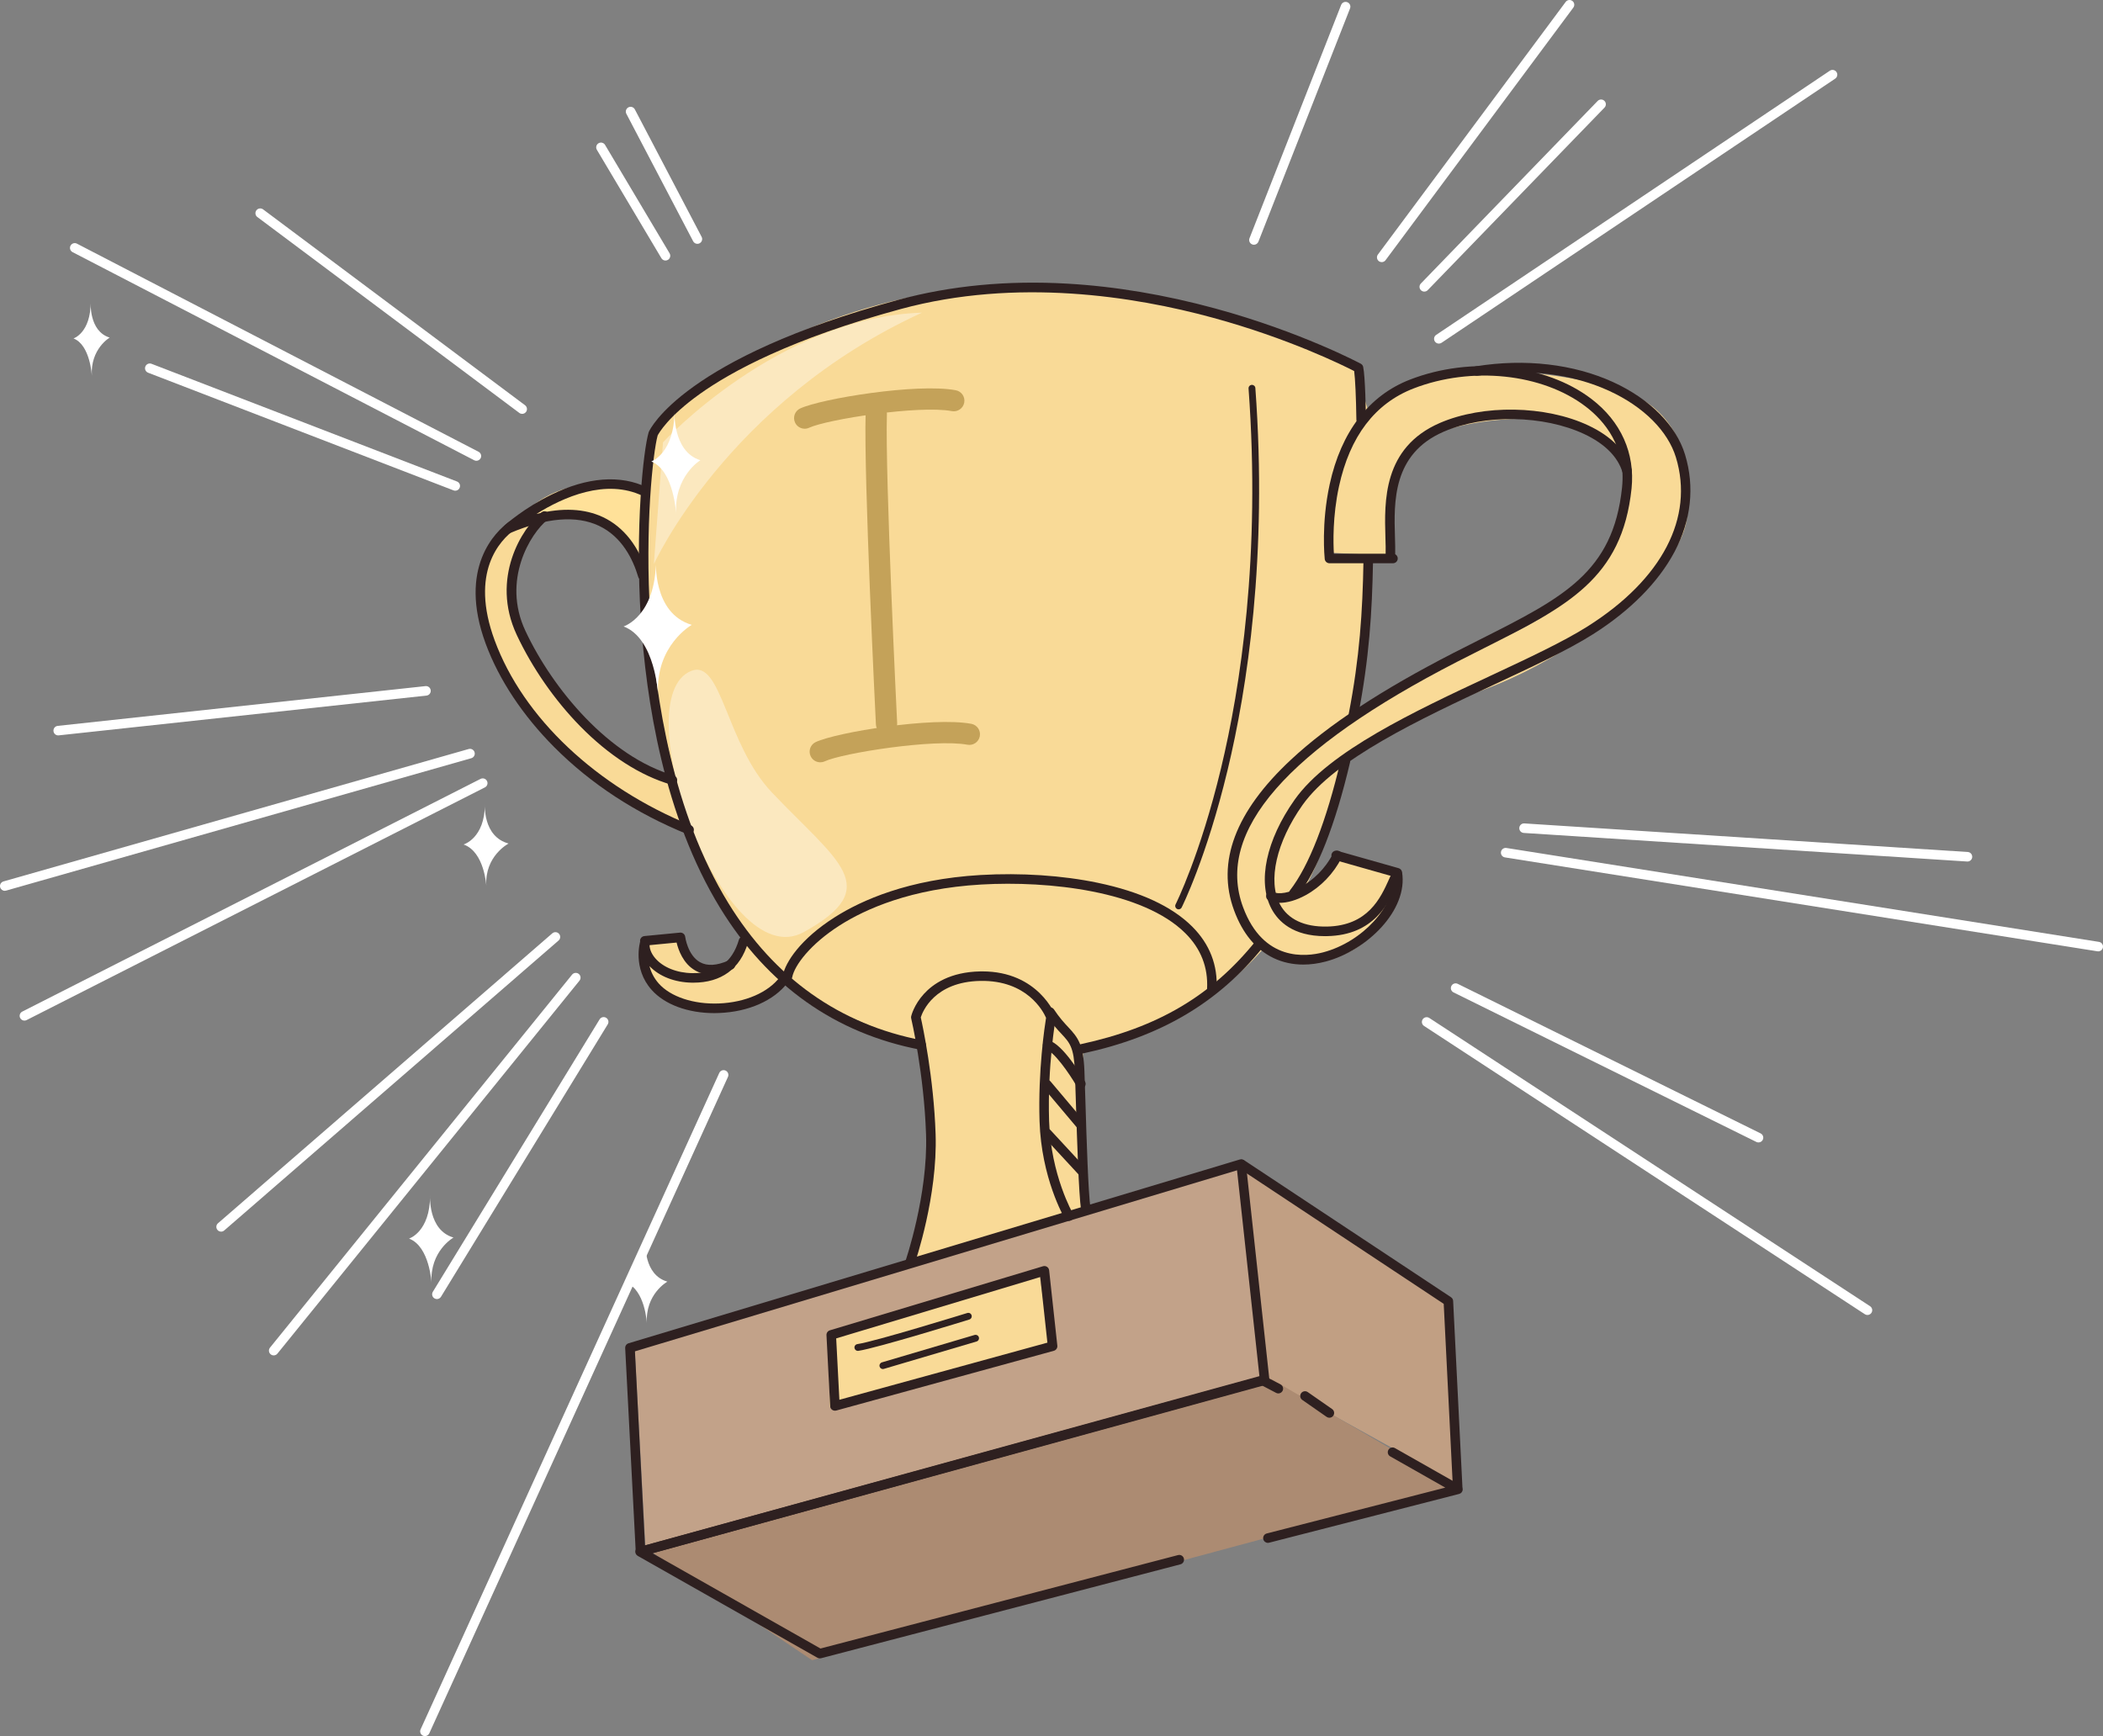 <svg width="499" height="412" viewBox="0 0 499 412" fill="none" xmlns="http://www.w3.org/2000/svg">
<rect x="0" y="0" width="499" height="412" fill="#808080" stroke="none"/>
<g clip-path="url(#clip0_6_738)">
<path d="M300.097 326.891L293.881 276.56L343.456 309.133L345.018 351.74L300.097 326.891Z" fill="#C19F83"/>
<path d="M152.863 367.151L301.624 327.253L345.527 352.828L192.7 393.985L152.863 367.151Z" fill="#AC8B72"/>
<path d="M153.225 368.442L299.876 327.523L293.93 276.012L150.615 320.375L153.225 368.442Z" fill="#C2A289"/>
<path d="M215.45 298.965C217.901 294.243 224.427 267.648 219.065 247.931C219.065 247.931 188.74 239.51 176.29 223.016C163.839 206.522 146.549 150.426 155.141 101.32C155.141 101.32 218.879 35.526 321.733 87.868L325.046 98.831C325.046 98.831 315.171 110.661 315.684 132.96L324.962 132.602C324.962 132.602 324.923 156.54 321.33 171.412C317.737 186.279 315.415 235.031 256.973 249.726L257.915 286.458C257.915 286.463 212.994 303.686 215.45 298.965Z" fill="#F9DA97"/>
<path d="M313.959 131.068L330.024 131.947C330.024 131.947 326.285 109.3 338.828 103.584C351.372 97.868 383.276 95.666 386.143 112.376C386.143 112.376 390.983 135.245 358.194 150.634C325.409 166.027 307.145 175.041 300.982 186.694C294.819 198.348 284.037 222.755 306.039 227.149C328.046 231.548 331.126 210.217 331.126 206.92L317.702 203.401C317.702 203.401 305.818 217.914 301.858 212.636C297.898 207.357 301.858 194.387 311.101 186.911C320.343 179.435 330.904 171.518 352.252 163.605C373.6 155.687 398.243 136.558 400.221 123.367C402.203 110.175 398.243 98.743 387.899 93.902C377.559 89.066 335.528 81.811 323.644 98.08C311.76 114.357 313.959 131.068 313.959 131.068Z" fill="#F9DA97"/>
<path d="M160.703 222.33C161.141 226.022 164.835 231.145 170.348 229.346C175.861 227.547 176.745 222.375 176.745 222.375L186.718 233.369C186.718 233.369 174.325 243.754 161.437 237.48C148.549 231.207 152.553 223.922 152.553 223.922C152.553 223.922 160.526 220.841 160.703 222.33Z" fill="#F9DA97"/>
<path d="M162.499 195.505C156.371 195.337 130.179 177.075 122.648 165.311C115.118 153.547 107.548 132.169 123.396 124.216L128.219 123.278C128.219 123.278 118.644 133.477 123.799 148.145C128.949 162.813 141.855 181.085 159.092 183.644C159.088 183.644 168.622 195.673 162.499 195.505Z" fill="#F9DA97"/>
<path d="M122.312 124.233C119.127 128.415 142.514 111.479 152.009 133L152.792 116.629C152.792 116.629 133.612 109.388 122.312 124.233Z" fill="#FFE199"/>
<path d="M196.881 333.849L249.093 318.96L246.549 301.799L196.505 316.741L196.881 333.849Z" fill="#F9DA97"/>
<path opacity="0.39" d="M164.065 159.197C171.264 156.39 172.219 176.558 183.178 188.087C198.867 204.585 209.95 210.584 190.704 221.203C171.454 231.817 147.894 165.506 164.065 159.197Z" fill="white"/>
<path opacity="0.39" d="M157.318 104.972L155.15 133.866C155.15 133.866 172.551 95.374 218.768 74.198C184.696 75.29 157.318 104.972 157.318 104.972Z" fill="white"/>
<path d="M309.251 228.904C306.729 228.904 304.345 228.387 302.199 227.361C298.013 225.359 294.859 221.557 292.828 216.062C288.589 204.612 293.124 192.578 306.314 180.289C315.207 172 327.79 163.728 344.775 155.002C346.974 153.87 349.097 152.804 351.15 151.77C370.87 141.837 382.771 135.842 384.877 115.71C385.891 106.033 380.736 99.901 376.232 96.466C365.945 88.615 349.15 86.855 335.386 92.195C326.245 95.741 320.303 103.552 317.72 115.413C316.175 122.504 316.357 128.976 316.507 131.403H330.524C331.148 131.403 331.656 131.912 331.656 132.535C331.656 133.163 331.148 133.667 330.524 133.667H315.459C314.879 133.667 314.392 133.229 314.331 132.655C314.295 132.314 313.477 124.242 315.507 114.932C318.224 102.456 324.816 93.862 334.568 90.082C349.027 84.472 366.729 86.36 377.608 94.667C384.625 100.02 388.005 107.58 387.134 115.948C384.9 137.314 371.879 143.87 352.168 153.795C350.119 154.825 348 155.895 345.81 157.018C305.433 177.764 288.32 197.366 294.952 215.279C299.748 228.236 309.862 227.091 313.99 225.995C323.303 223.524 331.086 214.943 330.524 208.003L316.733 204.09C316.131 203.918 315.782 203.294 315.954 202.693C316.127 202.092 316.751 201.743 317.352 201.915L331.864 206.031C332.285 206.15 332.599 206.504 332.674 206.933C334.178 215.947 324.361 225.588 314.574 228.183C312.755 228.665 310.972 228.904 309.251 228.904Z" fill="#2E2020"/>
<path d="M314.415 222.162C306.774 222.162 303.287 218.648 301.703 215.664C298.314 209.28 300.425 199.36 307.203 189.767C315.313 178.295 335.714 168.759 353.716 160.346C362.618 156.186 371.029 152.256 376.79 148.6C394.408 137.433 402.013 122.836 397.664 108.544C393.899 96.183 374.834 85.255 350.602 89.158C349.982 89.256 349.403 88.836 349.301 88.221C349.204 87.602 349.624 87.023 350.239 86.921C361.857 85.052 373.427 86.395 382.807 90.701C391.518 94.702 397.721 100.962 399.827 107.88C402.155 115.52 401.283 123.512 397.31 130.992C393.501 138.163 386.824 144.913 377.997 150.506C372.113 154.237 363.64 158.198 354.668 162.389C336.921 170.682 316.813 180.085 309.048 191.062C302.858 199.82 300.757 209.055 303.699 214.594C305.592 218.157 309.45 219.983 314.857 219.886C324.613 219.695 327.599 213.069 329.577 208.683C329.896 207.976 330.196 207.308 330.493 206.751C330.785 206.199 331.471 205.987 332.024 206.283C332.577 206.575 332.789 207.26 332.497 207.812C332.236 208.307 331.962 208.913 331.643 209.616C329.568 214.223 326.091 221.937 314.901 222.153C314.742 222.162 314.574 222.162 314.415 222.162Z" fill="#2E2020"/>
<path d="M194.531 393.556C194.337 393.556 194.142 393.508 193.97 393.411L151.318 369.224C150.92 368.999 150.695 368.552 150.752 368.101C150.81 367.646 151.133 367.27 151.575 367.151L299.239 326.466C299.518 326.391 299.814 326.422 300.066 326.555L303.849 328.54C304.402 328.832 304.615 329.517 304.327 330.069C304.035 330.622 303.349 330.834 302.796 330.547L299.411 328.77L154.818 368.605L194.686 391.213L279.528 369.039C280.134 368.88 280.754 369.242 280.909 369.848C281.068 370.453 280.705 371.072 280.099 371.231L194.815 393.521C194.722 393.543 194.624 393.556 194.531 393.556Z" fill="#2E2020"/>
<path d="M300.854 366.143C300.349 366.143 299.889 365.803 299.757 365.29C299.602 364.684 299.965 364.065 300.571 363.911L342.939 353.031L329.865 345.613C329.32 345.304 329.13 344.614 329.44 344.07C329.749 343.526 330.444 343.336 330.984 343.646L346.5 352.448C346.903 352.677 347.128 353.124 347.067 353.584C347.005 354.043 346.673 354.415 346.226 354.53L301.137 366.103C301.044 366.13 300.947 366.143 300.854 366.143Z" fill="#2E2020"/>
<path d="M151.982 369.344C151.748 369.344 151.513 369.269 151.318 369.127C151.04 368.928 150.867 368.61 150.849 368.27L148.345 319.919C148.319 319.398 148.651 318.925 149.151 318.774L294.173 275.163C294.496 275.066 294.846 275.119 295.124 275.305C295.407 275.49 295.589 275.791 295.624 276.127L301.203 327.417C301.261 327.97 300.911 328.482 300.376 328.633L152.279 369.304C152.186 369.331 152.084 369.344 151.982 369.344ZM150.659 320.689L153.044 366.744L298.85 326.701L293.523 277.727L150.659 320.689Z" fill="#2E2020"/>
<path d="M345.868 353.911C345.27 353.911 344.766 353.442 344.735 352.837L342.567 309.42L294.049 277.281C293.527 276.936 293.385 276.233 293.731 275.712C294.076 275.19 294.779 275.048 295.301 275.393L344.297 307.846C344.598 308.045 344.784 308.372 344.801 308.735L346.996 352.722C347.027 353.345 346.544 353.88 345.921 353.911C345.907 353.911 345.885 353.911 345.868 353.911Z" fill="#2E2020"/>
<path d="M198.111 334.778C197.876 334.778 197.642 334.702 197.447 334.565C197.168 334.366 196.996 334.048 196.978 333.708L196.107 316.847C196.08 316.325 196.412 315.852 196.912 315.702L247.487 300.494C247.81 300.397 248.159 300.45 248.438 300.636C248.717 300.821 248.903 301.122 248.938 301.458L250.885 319.345C250.947 319.897 250.593 320.41 250.057 320.56L198.407 334.742C198.31 334.764 198.208 334.778 198.111 334.778ZM198.412 317.616L199.168 332.183L248.527 318.628L246.832 303.054L198.412 317.616Z" fill="#2E2020"/>
<path d="M215.919 300.773C215.795 300.773 215.671 300.751 215.552 300.711C214.959 300.508 214.645 299.862 214.848 299.27C214.901 299.115 220.211 283.55 219.733 269.239C219.259 254.819 216.237 241.804 216.207 241.676C216.167 241.503 216.167 241.327 216.207 241.159C216.233 241.048 216.861 238.462 219.228 235.863C221.383 233.497 225.449 230.655 232.603 230.527C232.758 230.522 232.913 230.522 233.068 230.522C246.407 230.522 250.403 240.92 250.442 241.022C250.513 241.212 250.531 241.411 250.496 241.61C250.478 241.72 248.518 252.989 248.929 266.017C249.332 278.855 254.548 287.948 254.601 288.037C254.915 288.576 254.734 289.27 254.194 289.584C253.655 289.898 252.96 289.717 252.646 289.177C252.42 288.788 247.089 279.522 246.664 266.083C246.288 254.067 247.89 243.51 248.208 241.539C247.536 240.009 243.709 232.591 232.648 232.781C221.71 232.976 218.919 240.067 218.481 241.437C218.932 243.462 221.556 255.712 222.002 269.155C222.494 283.894 217.22 299.349 216.994 299.999C216.83 300.477 216.392 300.773 215.919 300.773Z" fill="#2E2020"/>
<path d="M257.632 288.09C257.075 288.09 256.588 287.679 256.513 287.113C255.951 283.103 255.57 270.751 255.292 261.729C255.199 258.731 255.119 256.145 255.048 254.28C254.823 248.51 253.818 247.441 251.823 245.31C250.836 244.253 249.611 242.945 248.199 240.805C247.854 240.283 248 239.58 248.522 239.236C249.044 238.891 249.748 239.037 250.093 239.558C251.403 241.539 252.504 242.719 253.482 243.763C255.827 246.274 257.066 247.878 257.314 254.191C257.384 256.066 257.468 258.656 257.557 261.658C257.831 270.628 258.212 282.909 258.756 286.795C258.844 287.413 258.411 287.988 257.791 288.072C257.734 288.085 257.681 288.09 257.632 288.09Z" fill="#2E2020"/>
<path d="M218.574 249.129C218.503 249.129 218.428 249.12 218.357 249.107C198.168 245.221 182.196 233.913 170.888 215.491C157.513 193.701 153.261 166.027 152.049 146.646C150.703 125.091 152.624 107.063 153.902 102.624C153.916 102.571 153.933 102.523 153.955 102.474C154.274 101.767 162.326 84.928 213.176 71.144C225.564 67.784 239.041 66.498 253.239 67.311C264.578 67.961 276.4 69.946 288.377 73.213C308.76 78.774 322.741 86.241 322.883 86.311C323.175 86.466 323.383 86.745 323.454 87.067C323.945 89.326 324.091 97.881 324.113 99.574C324.122 100.202 323.622 100.714 322.994 100.723C322.374 100.741 321.852 100.233 321.843 99.609C321.768 94.291 321.56 89.839 321.317 88.053C318.702 86.709 305.752 80.295 287.718 75.383C269.171 70.33 241.284 65.87 213.764 73.328C187.864 80.348 173.533 88.159 166.074 93.478C158.552 98.84 156.327 102.801 156.048 103.336C154.96 107.284 152.956 124.954 154.305 146.496C155.5 165.621 159.676 192.906 172.812 214.298C183.776 232.153 199.239 243.117 218.782 246.875C219.397 246.994 219.799 247.586 219.68 248.201C219.578 248.753 219.104 249.129 218.574 249.129Z" fill="#2E2020"/>
<path d="M321.131 170.806C321.06 170.806 320.985 170.797 320.914 170.784C320.299 170.665 319.896 170.072 320.016 169.458C322.631 155.952 323.308 145.174 323.524 133.15C323.533 132.531 324.042 132.036 324.657 132.036C325.303 132.049 325.803 132.562 325.79 133.19C325.573 145.334 324.887 156.222 322.241 169.891C322.135 170.43 321.662 170.806 321.131 170.806Z" fill="#2E2020"/>
<path d="M306.99 213.1C306.747 213.1 306.504 213.02 306.291 212.861C305.8 212.477 305.712 211.765 306.097 211.27C310.574 205.527 314.742 194.833 318.14 180.346C318.282 179.736 318.892 179.36 319.503 179.502C320.113 179.643 320.489 180.253 320.348 180.864C316.875 195.664 312.561 206.659 307.884 212.662C307.663 212.95 307.331 213.1 306.99 213.1Z" fill="#2E2020"/>
<path d="M256.712 250.027C256.19 250.027 255.721 249.664 255.606 249.134C255.473 248.524 255.862 247.918 256.473 247.79C274.684 243.86 287.47 236.318 297.938 223.338C298.332 222.852 299.044 222.777 299.531 223.166C300.018 223.56 300.097 224.271 299.703 224.758C289.036 237.985 275.453 246.004 256.955 250C256.875 250.018 256.791 250.027 256.712 250.027Z" fill="#2E2020"/>
<path d="M329.918 132.792C329.258 132.774 328.767 132.252 328.785 131.629C328.82 130.409 328.776 129.003 328.732 127.518C328.48 119.043 328.095 106.236 341.669 100.365C351.898 95.944 366.693 96.188 376.856 100.949C382.329 103.513 385.895 107.147 387.16 111.453C387.337 112.054 386.992 112.682 386.391 112.858C385.789 113.035 385.161 112.69 384.984 112.089C383.904 108.424 380.763 105.281 375.891 103C366.264 98.491 352.252 98.257 342.567 102.443C330.404 107.704 330.745 119.114 330.997 127.447C331.041 128.968 331.086 130.405 331.05 131.687C331.037 132.301 330.533 132.792 329.918 132.792Z" fill="#2E2020"/>
<path d="M303.668 214.254C302.681 214.254 301.787 214.068 301.044 213.692C300.487 213.409 300.261 212.728 300.544 212.171C300.827 211.614 301.509 211.389 302.066 211.672C304.69 212.998 312.512 210.041 316.326 202.512C316.609 201.955 317.29 201.729 317.848 202.012C318.405 202.295 318.631 202.976 318.348 203.533C316.437 207.313 313.393 210.483 309.778 212.454C307.605 213.639 305.468 214.254 303.668 214.254Z" fill="#2E2020"/>
<path d="M152.522 137.716C152.031 137.716 151.584 137.398 151.434 136.903C150.217 132.801 147.615 127.367 142.102 124.772C136.753 122.253 129.652 122.841 120.989 126.519C120.476 126.735 119.888 126.55 119.587 126.085C119.29 125.617 119.374 125.002 119.79 124.635C119.976 124.467 124.436 120.52 130.803 117.403C139.364 113.208 147.235 112.615 153.562 115.688C154.128 115.962 154.362 116.638 154.088 117.2C153.814 117.761 153.137 117.995 152.575 117.721C143.762 113.442 133.563 118.035 127.272 121.978C133.422 120.427 138.718 120.674 143.067 122.721C148.027 125.06 151.672 129.741 153.606 136.258C153.783 136.859 153.438 137.487 152.84 137.663C152.739 137.699 152.628 137.716 152.522 137.716Z" fill="#2E2020"/>
<path d="M163.503 198.043C163.362 198.043 163.216 198.016 163.078 197.959C150.814 192.968 140.2 186.027 131.537 177.331C124.029 169.794 118.392 161.293 115.238 152.743C108.552 134.6 117.733 126.063 120.711 123.879C121.215 123.508 121.923 123.619 122.294 124.123C122.666 124.627 122.556 125.334 122.056 125.705C118.658 128.203 111.397 135.758 117.37 151.96C124.148 170.342 141.558 186.752 163.937 195.863C164.516 196.097 164.795 196.761 164.561 197.34C164.375 197.777 163.95 198.043 163.503 198.043Z" fill="#2E2020"/>
<path d="M159.548 186.239C159.442 186.239 159.335 186.226 159.229 186.195C151.929 184.077 144.465 179.281 137.656 172.336C131.621 166.178 126.281 158.49 122.622 150.692C116.326 137.27 123.856 125.285 128.489 121.581C128.975 121.192 129.692 121.267 130.081 121.758C130.471 122.248 130.396 122.96 129.904 123.349C125.892 126.554 119.007 137.65 124.675 149.728C131.183 163.605 144.589 179.586 159.862 184.02C160.464 184.192 160.809 184.825 160.636 185.426C160.495 185.917 160.043 186.239 159.548 186.239Z" fill="#2E2020"/>
<path d="M169.498 240.425C163.229 240.425 157.725 238.4 154.619 234.912C150.04 229.766 151.867 223.506 151.951 223.241C152.124 222.675 152.699 222.335 153.278 222.463C153.858 222.591 154.239 223.144 154.154 223.728C153.986 224.903 154.455 226.208 155.477 227.401C157.327 229.563 160.605 230.889 164.251 230.938C170.113 231.013 173.728 228.436 175.321 223.029C175.498 222.428 176.13 222.087 176.728 222.264C177.329 222.441 177.67 223.073 177.493 223.67C175.648 229.912 171.162 233.201 164.512 233.201C164.415 233.201 164.317 233.201 164.216 233.201C160.083 233.139 156.437 231.716 154.11 229.267C154.451 230.611 155.115 232.052 156.309 233.4C159.114 236.552 164.574 238.365 170.556 238.135C176.843 237.887 182.271 235.535 185.077 231.835C185.453 231.336 186.165 231.238 186.665 231.619C187.165 231.994 187.262 232.706 186.882 233.206C183.67 237.441 177.599 240.129 170.64 240.398C170.264 240.42 169.879 240.425 169.498 240.425Z" fill="#2E2020"/>
<path d="M168.671 231.247C167.308 231.247 166.065 230.933 164.95 230.297C162.083 228.665 160.95 225.39 160.543 223.679L153.119 224.395C152.5 224.457 151.942 223.997 151.88 223.378C151.818 222.755 152.279 222.202 152.898 222.14L161.349 221.322C161.959 221.265 162.508 221.703 162.583 222.313C162.587 222.352 163.167 226.685 166.078 228.329C167.795 229.302 170.078 229.174 172.856 227.945C173.432 227.693 174.1 227.949 174.352 228.524C174.604 229.094 174.343 229.766 173.772 230.018C171.927 230.836 170.219 231.247 168.671 231.247Z" fill="#2E2020"/>
<path d="M287.545 235.88C286.859 235.845 286.377 235.31 286.413 234.687C286.691 229.598 284.961 225.151 281.267 221.473C271.197 211.442 248.876 208.975 232.82 209.908C216.158 210.876 205.38 215.708 199.274 219.59C192.284 224.032 188.514 229.094 187.974 231.919C187.855 232.534 187.262 232.936 186.647 232.817C186.032 232.697 185.63 232.105 185.749 231.49C186.355 228.343 189.939 222.839 198.058 217.68C204.389 213.652 215.538 208.648 232.687 207.649C242.248 207.092 252.124 207.751 260.495 209.501C270.542 211.601 278.068 215.089 282.864 219.868C287.036 224.024 288.988 229.05 288.674 234.81C288.643 235.416 288.143 235.88 287.545 235.88Z" fill="#2E2020"/>
<path d="M210.353 174.307C209.017 174.307 207.902 173.26 207.836 171.911C207.716 169.52 204.938 113.146 205.398 98.058C205.442 96.665 206.597 95.573 207.999 95.613C209.393 95.657 210.49 96.82 210.446 98.212C209.99 113.102 212.853 171.08 212.879 171.664C212.95 173.056 211.875 174.237 210.486 174.307C210.437 174.307 210.393 174.307 210.353 174.307Z" fill="#C4A259"/>
<path d="M190.943 101.74C189.992 101.74 189.081 101.201 188.651 100.281C188.063 99.017 188.612 97.518 189.877 96.93C194.863 94.609 217.587 90.891 226.776 92.607C228.148 92.863 229.051 94.18 228.794 95.547C228.537 96.917 227.223 97.819 225.852 97.562C218.007 96.099 196.217 99.543 192.005 101.501C191.66 101.665 191.302 101.74 190.943 101.74Z" fill="#C4A259"/>
<path d="M194.638 180.903C193.686 180.903 192.775 180.364 192.346 179.444C191.757 178.18 192.306 176.681 193.571 176.093C198.558 173.773 221.281 170.059 230.471 171.77C231.842 172.026 232.745 173.344 232.488 174.714C232.232 176.085 230.918 176.986 229.546 176.73C221.702 175.267 199.911 178.711 195.699 180.669C195.359 180.828 194.996 180.903 194.638 180.903Z" fill="#C4A259"/>
<path d="M147.969 148.663C147.969 148.663 155.637 146.258 155.637 132.894C155.637 132.894 154.769 145.555 164.149 148.287C164.149 148.287 155.438 153.167 156.154 164.882C156.159 164.882 155.508 151.518 147.969 148.663Z" fill="white"/>
<path d="M154.544 109.507C154.544 109.507 160.057 107.651 160.057 97.328C160.057 97.328 159.433 107.107 166.18 109.22C166.18 109.22 159.915 112.991 160.428 122.036C160.433 122.036 159.964 111.709 154.544 109.507Z" fill="white"/>
<path d="M148.513 304.371C148.513 304.371 153.181 302.935 153.181 294.951C153.181 294.951 152.655 302.515 158.358 304.15C158.358 304.15 153.062 307.068 153.495 314.066C153.495 314.062 153.102 306.078 148.513 304.371Z" fill="white"/>
<path d="M256.468 258.347C256.079 258.347 255.699 258.143 255.486 257.781C253.562 254.47 250.057 249.58 248.283 249.09C247.682 248.922 247.328 248.298 247.496 247.697C247.664 247.096 248.288 246.742 248.889 246.91C252.186 247.825 256.597 255.182 257.446 256.649C257.76 257.189 257.575 257.883 257.035 258.196C256.858 258.294 256.659 258.347 256.468 258.347Z" fill="#2E2020"/>
<path d="M256.468 268.063C256.145 268.063 255.822 267.926 255.601 267.661L247.553 258.112C247.151 257.635 247.213 256.919 247.69 256.516C248.168 256.114 248.885 256.176 249.288 256.653L257.336 266.202C257.738 266.68 257.676 267.396 257.198 267.798C256.982 267.975 256.725 268.063 256.468 268.063Z" fill="#2E2020"/>
<path d="M256.637 278.952C256.331 278.952 256.026 278.828 255.805 278.589L247.589 269.708C247.164 269.248 247.19 268.532 247.651 268.108C248.111 267.683 248.827 267.71 249.252 268.169L257.468 277.051C257.893 277.511 257.867 278.227 257.406 278.651C257.185 278.854 256.911 278.952 256.637 278.952Z" fill="#2E2020"/>
<path d="M279.665 215.796C279.542 215.796 279.418 215.77 279.303 215.708C278.905 215.505 278.745 215.018 278.944 214.621C279.002 214.506 284.749 203.042 289.727 182.313C294.323 163.18 299.186 132.014 296.257 92.2C296.226 91.754 296.562 91.365 297.005 91.334C297.447 91.303 297.841 91.634 297.872 92.081C300.814 132.137 295.912 163.503 291.279 182.76C286.258 203.653 280.44 215.244 280.382 215.359C280.245 215.633 279.962 215.796 279.665 215.796Z" fill="#2E2020"/>
<path d="M203.553 320.582C203.159 320.582 202.814 320.295 202.752 319.893C202.686 319.451 202.991 319.04 203.433 318.973C207.738 318.332 229.307 311.657 229.524 311.591C229.949 311.458 230.404 311.697 230.537 312.125C230.67 312.554 230.431 313.005 230.002 313.138C229.108 313.416 208.097 319.915 203.668 320.574C203.637 320.578 203.593 320.582 203.553 320.582Z" fill="#2E2020"/>
<path d="M209.49 324.893C209.141 324.893 208.818 324.663 208.716 324.314C208.588 323.885 208.836 323.434 209.265 323.306L231.258 316.803C231.687 316.679 232.139 316.922 232.263 317.351C232.391 317.78 232.143 318.231 231.714 318.354L209.72 324.857C209.641 324.884 209.566 324.893 209.49 324.893Z" fill="#2E2020"/>
<path d="M315.432 336.449C315.207 336.449 314.981 336.383 314.786 336.245L309.004 332.218C308.49 331.86 308.362 331.153 308.72 330.64C309.079 330.127 309.787 330.003 310.3 330.357L316.083 334.384C316.596 334.742 316.72 335.45 316.361 335.963C316.14 336.281 315.791 336.449 315.432 336.449Z" fill="#2E2020"/>
<path d="M52.469 292.281C52.15 292.281 51.836 292.148 51.611 291.892C51.199 291.419 51.252 290.703 51.721 290.296L131.05 221.491C131.524 221.08 132.24 221.133 132.648 221.606C133.059 222.079 133.006 222.795 132.532 223.202L53.208 292.002C52.995 292.188 52.73 292.281 52.469 292.281Z" fill="white"/>
<path d="M64.946 321.652C64.693 321.652 64.446 321.568 64.233 321.4C63.747 321.007 63.671 320.295 64.065 319.809L135.74 231.296C136.134 230.81 136.846 230.734 137.333 231.128C137.82 231.521 137.895 232.233 137.501 232.719L65.826 321.232C65.605 321.507 65.277 321.652 64.946 321.652Z" fill="white"/>
<path d="M113.034 109.348C112.857 109.348 112.68 109.309 112.512 109.22L17.215 59.831C16.662 59.544 16.441 58.858 16.733 58.306C17.021 57.749 17.706 57.532 18.259 57.824L113.556 107.213C114.114 107.5 114.331 108.186 114.043 108.738C113.839 109.123 113.446 109.348 113.034 109.348Z" fill="white"/>
<path d="M108.03 116.452C107.893 116.452 107.756 116.426 107.623 116.377L35.139 88.447C34.554 88.221 34.263 87.567 34.488 86.983C34.714 86.4 35.369 86.108 35.953 86.334L108.433 114.264C109.017 114.49 109.305 115.144 109.079 115.727C108.915 116.178 108.482 116.452 108.03 116.452Z" fill="white"/>
<path d="M123.901 98.217C123.666 98.217 123.427 98.142 123.224 97.991L61.061 51.502C60.561 51.127 60.459 50.419 60.835 49.915C61.211 49.416 61.919 49.314 62.424 49.685L124.586 96.17C125.086 96.546 125.188 97.253 124.816 97.757C124.586 98.058 124.246 98.217 123.901 98.217Z" fill="white"/>
<path d="M443.107 312.064C442.894 312.064 442.678 312.002 442.487 311.878L337.899 243.471C337.373 243.13 337.227 242.427 337.572 241.901C337.912 241.38 338.616 241.234 339.142 241.574L443.731 309.981C444.253 310.322 444.399 311.025 444.058 311.551C443.841 311.882 443.478 312.064 443.107 312.064Z" fill="white"/>
<path d="M417.255 271.114C417.087 271.114 416.914 271.079 416.755 270.999L344.894 235.509C344.332 235.23 344.102 234.554 344.381 233.992C344.66 233.431 345.337 233.201 345.899 233.48L417.759 268.97C418.321 269.248 418.551 269.925 418.273 270.486C418.078 270.88 417.675 271.114 417.255 271.114Z" fill="white"/>
<path d="M103.668 308.284C103.464 308.284 103.261 308.231 103.079 308.116C102.544 307.789 102.376 307.09 102.703 306.56L142.271 241.91C142.598 241.375 143.297 241.207 143.828 241.534C144.363 241.861 144.531 242.555 144.204 243.09L104.637 307.74C104.42 308.094 104.048 308.284 103.668 308.284Z" fill="white"/>
<path d="M1.133 211.398C0.637 211.398 0.186 211.071 0.044 210.576C-0.128 209.974 0.221 209.347 0.823 209.174L111.207 177.751C111.809 177.579 112.437 177.928 112.609 178.529C112.782 179.131 112.433 179.758 111.831 179.931L1.442 211.354C1.341 211.385 1.234 211.398 1.133 211.398Z" fill="white"/>
<path d="M5.8 242.202C5.389 242.202 4.991 241.976 4.787 241.583C4.504 241.026 4.725 240.345 5.287 240.062L114.025 184.842C114.583 184.559 115.269 184.78 115.552 185.337C115.835 185.894 115.614 186.575 115.056 186.858L6.309 242.078C6.145 242.162 5.973 242.202 5.8 242.202Z" fill="white"/>
<path d="M13.813 174.52C13.242 174.52 12.751 174.091 12.689 173.507C12.623 172.884 13.07 172.327 13.694 172.261L100.951 162.822C101.575 162.751 102.133 163.207 102.199 163.826C102.265 164.449 101.818 165.006 101.195 165.072L13.932 174.511C13.893 174.515 13.853 174.52 13.813 174.52Z" fill="white"/>
<path d="M327.86 62.205C327.626 62.205 327.387 62.134 327.183 61.984C326.683 61.613 326.577 60.901 326.949 60.401L371.503 0.455C371.874 -0.044 372.586 -0.15 373.086 0.221C373.591 0.592 373.693 1.304 373.321 1.804L328.767 61.745C328.546 62.046 328.205 62.205 327.86 62.205Z" fill="white"/>
<path d="M337.957 69.199C337.674 69.199 337.39 69.093 337.169 68.88C336.718 68.447 336.709 67.731 337.143 67.28L379.09 23.961C379.524 23.51 380.245 23.501 380.692 23.934C381.143 24.367 381.152 25.084 380.718 25.535L338.771 68.854C338.55 69.079 338.253 69.199 337.957 69.199Z" fill="white"/>
<path d="M341.412 81.541C341.045 81.541 340.691 81.365 340.47 81.042C340.12 80.52 340.257 79.817 340.78 79.468L434.187 16.781C434.705 16.432 435.413 16.573 435.762 17.091C436.112 17.608 435.97 18.315 435.453 18.665L342.045 81.351C341.846 81.48 341.625 81.541 341.412 81.541Z" fill="white"/>
<path d="M497.867 225.77C497.81 225.77 497.748 225.765 497.69 225.757L357.092 203.471C356.473 203.374 356.052 202.795 356.15 202.176C356.247 201.557 356.827 201.137 357.446 201.234L498.044 223.52C498.664 223.617 499.084 224.196 498.987 224.815C498.898 225.372 498.416 225.77 497.867 225.77Z" fill="white"/>
<path d="M466.839 204.453C466.817 204.453 466.79 204.453 466.764 204.448L361.556 197.667C360.933 197.627 360.459 197.088 360.499 196.464C360.539 195.841 361.07 195.364 361.702 195.408L466.91 202.189C467.534 202.229 468.007 202.768 467.967 203.392C467.932 203.993 467.432 204.453 466.839 204.453Z" fill="white"/>
<path d="M157.906 61.825C157.521 61.825 157.145 61.626 156.933 61.272L141.625 35.548C141.306 35.008 141.483 34.314 142.018 33.996C142.558 33.678 143.253 33.855 143.571 34.389L158.88 60.114C159.198 60.653 159.021 61.347 158.486 61.666C158.305 61.772 158.105 61.825 157.906 61.825Z" fill="white"/>
<path d="M165.477 57.864C165.069 57.864 164.671 57.643 164.472 57.258L148.624 27.007C148.332 26.454 148.549 25.769 149.102 25.477C149.655 25.185 150.341 25.402 150.633 25.955L166.481 56.206C166.773 56.759 166.556 57.444 166.003 57.736C165.835 57.824 165.654 57.864 165.477 57.864Z" fill="white"/>
<path d="M297.54 58.08C297.403 58.08 297.261 58.054 297.124 58.001C296.54 57.771 296.252 57.117 296.483 56.533L318.228 1.167C318.458 0.583 319.113 0.296 319.697 0.526C320.281 0.756 320.569 1.41 320.339 1.994L298.593 57.36C298.416 57.806 297.991 58.08 297.54 58.08Z" fill="white"/>
<path d="M100.832 412C100.677 412 100.518 411.969 100.363 411.898C99.792 411.638 99.54 410.966 99.801 410.4L170.666 254.624C170.927 254.054 171.595 253.802 172.166 254.063C172.737 254.324 172.989 254.996 172.728 255.562L101.863 411.337C101.672 411.753 101.261 412 100.832 412Z" fill="white"/>
<path d="M97.058 293.934C97.058 293.934 102.057 292.369 102.057 283.656C102.057 283.656 101.491 291.909 107.605 293.686C107.605 293.686 101.929 296.869 102.394 304.504C102.394 304.504 101.973 295.795 97.058 293.934Z" fill="white"/>
<path d="M109.995 200.408C109.995 200.408 115.056 198.945 115.056 190.806C115.056 190.806 114.485 198.516 120.675 200.182C120.675 200.182 114.928 203.153 115.397 210.288C115.401 210.288 114.972 202.145 109.995 200.408Z" fill="white"/>
<path d="M17.445 80.317C17.445 80.317 21.516 79.004 21.516 71.688C21.516 71.688 21.06 78.615 26.029 80.114C26.029 80.114 21.41 82.784 21.79 89.198C21.79 89.194 21.445 81.877 17.445 80.317Z" fill="white"/>
</g>
<defs>
<clipPath id="clip0_6_738">
<rect width="499" height="412" fill="white"/>
</clipPath>
</defs>
</svg>
